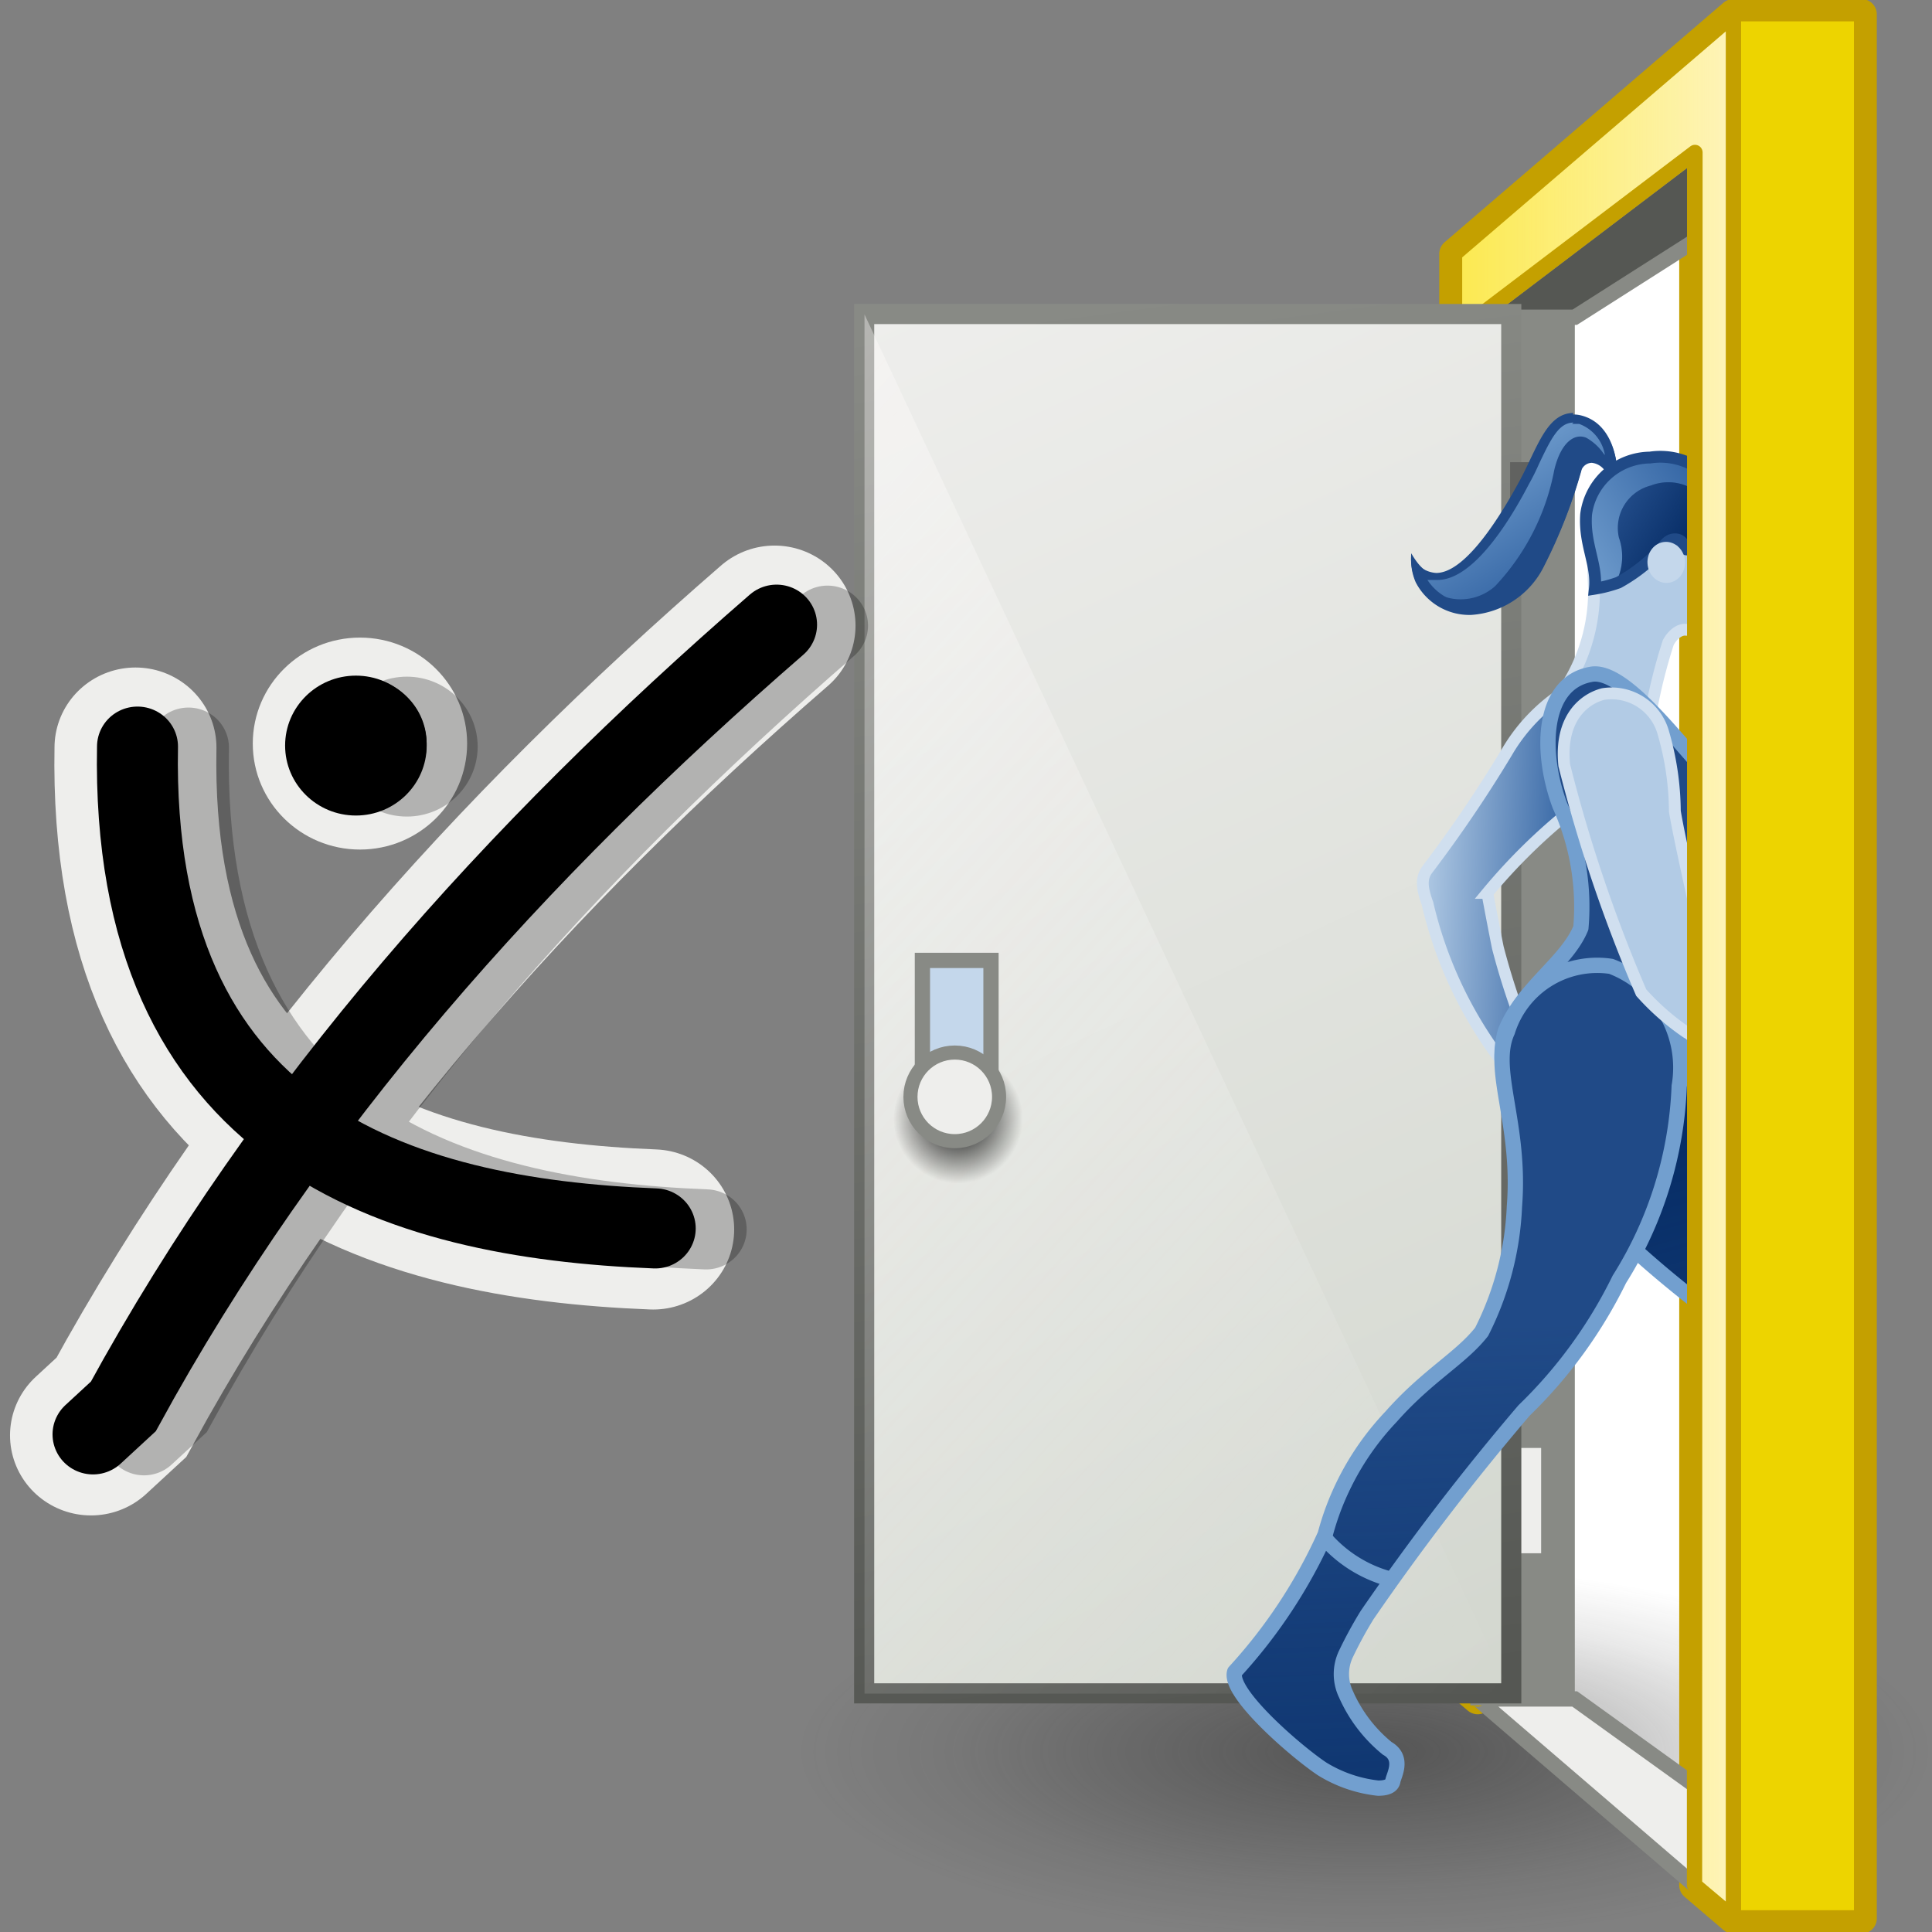 <?xml version="1.0" encoding="UTF-8" standalone="no"?>
<svg
   xmlns:dc="http://purl.org/dc/elements/1.1/"
   xmlns:cc="http://creativecommons.org/ns#"
   xmlns:rdf="http://www.w3.org/1999/02/22-rdf-syntax-ns#"
   xmlns:svg="http://www.w3.org/2000/svg"
   xmlns="http://www.w3.org/2000/svg"
   xmlns:xlink="http://www.w3.org/1999/xlink"
   xmlns:sodipodi="http://sodipodi.sourceforge.net/DTD/sodipodi-0.dtd"
   xmlns:inkscape="http://www.inkscape.org/namespaces/inkscape"
   viewBox="0 0 48 48"
   version="1.1"
   id="svg145"
   sodipodi:docname="kinefx-rop_fbxcharacteroutput.svg"
   inkscape:version="1.0.1 (3bc2e813f5, 2020-09-07)">
  <rect x="0" y="0" width="48" height="48" fill="#808080" stroke="none"/>
  <sodipodi:namedview
     pagecolor="#ffffff"
     bordercolor="#666666"
     borderopacity="1"
     objecttolerance="10"
     gridtolerance="10"
     guidetolerance="10"
     inkscape:pageopacity="0"
     inkscape:pageshadow="2"
     inkscape:window-width="2560"
     inkscape:window-height="1377"
     id="namedview147"
     showgrid="false"
     inkscape:zoom="15.3125"
     inkscape:cx="33.944387"
     inkscape:cy="23.615392"
     inkscape:window-x="-8"
     inkscape:window-y="-8"
     inkscape:window-maximized="1"
     inkscape:current-layer="svg145"
     inkscape:snap-global="false" />
  <defs
     id="defs47">
    <style
       id="style2">.cls-1,.cls-15,.cls-17,.cls-19,.cls-23,.cls-28,.cls-3,.cls-5{fill:none;}.cls-2{fill:url(#radial-gradient);}.cls-3,.cls-32,.cls-5{stroke:#c4a000;}.cls-23,.cls-3,.cls-5{stroke-linecap:round;stroke-linejoin:round;}.cls-15,.cls-3{stroke-width:0.7px;}.cls-4{fill:#edd400;}.cls-10,.cls-17,.cls-23,.cls-32,.cls-33,.cls-5,.cls-6,.cls-7{stroke-width:0.35px;}.cls-6{fill:#eeeeec;}.cls-10,.cls-33,.cls-6,.cls-7{stroke:#888a85;}.cls-10,.cls-15,.cls-17,.cls-19,.cls-28,.cls-32,.cls-33,.cls-6,.cls-7{stroke-miterlimit:10;}.cls-7{fill:#555753;}.cls-32,.cls-8{fill:#fce94f;}.cls-14,.cls-9{opacity:0.62;}.cls-9{fill:url(#linear-gradient);}.cls-10{fill:#888a85;}.cls-11{fill:#616260;}.cls-12{fill:#ef2929;}.cls-13{fill:url(#linear-gradient-2);}.cls-14{fill:url(#linear-gradient-3);}.cls-15{stroke:#a40000;}.cls-16{clip-path:url(#clip-path);}.cls-17{stroke:#231f20;}.cls-18{fill:url(#linear-gradient-4);}.cls-19{stroke:#d0dfef;}.cls-19,.cls-28{stroke-width:0.27px;}.cls-20{fill:#204a87;}.cls-21{fill:url(#New_Gradient_Swatch_2);}.cls-22{fill:url(#linear-gradient-5);}.cls-23{stroke:#729fcf;}.cls-24{fill:url(#linear-gradient-6);}.cls-25{fill:#3465a4;}.cls-26{fill:url(#New_Gradient_Swatch_2-2);}.cls-27{fill:url(#linear-gradient-7);}.cls-28{stroke:#204a87;}.cls-29,.cls-33{fill:#c4d7eb;}.cls-30{fill:url(#linear-gradient-8);}.cls-31{fill:url(#linear-gradient-9);}</style>
    <radialGradient
       id="radial-gradient"
       cx="8.92"
       cy="40.95"
       r="20.08"
       gradientTransform="matrix(1.19,0,0,0.25,13.22,30.8)"
       gradientUnits="userSpaceOnUse">
      <stop
         offset="0.03"
         stop-color="#2c2c2c"
         stop-opacity="0.5"
         id="stop4" />
      <stop
         offset="0.68"
         stop-color="#2c2c2c"
         stop-opacity="0.1"
         id="stop6" />
      <stop
         offset="0.93"
         stop-color="#2c2c2c"
         stop-opacity="0"
         id="stop8" />
    </radialGradient>
    <linearGradient
       id="linear-gradient"
       x1="23.73"
       y1="24"
       x2="30.11"
       y2="24"
       gradientUnits="userSpaceOnUse">
      <stop
         offset="0"
         stop-color="#fff"
         stop-opacity="0"
         id="stop11" />
      <stop
         offset="1"
         stop-color="snow"
         id="stop13" />
    </linearGradient>
    <linearGradient
       id="linear-gradient-2"
       x1="23.23"
       y1="26.87"
       x2="5.22"
       y2="20.75"
       gradientUnits="userSpaceOnUse"
       gradientTransform="matrix(1.086,0,0,1.086,10.367,-2.055)">
      <stop
         offset="0"
         stop-color="#ef2929"
         stop-opacity="0"
         id="stop16" />
      <stop
         offset="1"
         stop-color="#a40000"
         id="stop18" />
      <stop
         offset="1"
         stop-color="snow"
         id="stop20" />
    </linearGradient>
    <linearGradient
       id="linear-gradient-3"
       x1="9.19"
       y1="39.37"
       x2="47.91"
       y2="4.07"
       xlink:href="#linear-gradient" />
    <clipPath
       id="clip-path">
      <rect
         class="cls-1"
         x="16.54"
         y="8.49"
         width="12.68"
         height="35.33"
         id="rect24" />
    </clipPath>
    <linearGradient
       id="linear-gradient-4"
       x1="16.13"
       y1="14.92"
       x2="19.44"
       y2="14.92"
       gradientTransform="matrix(1, 0.05, -0.05, 1, 7.59, 6.09)"
       gradientUnits="userSpaceOnUse">
      <stop
         offset="0"
         stop-color="#b2cbe5"
         id="stop27" />
      <stop
         offset="1"
         stop-color="#3465a4"
         id="stop29" />
    </linearGradient>
    <linearGradient
       id="New_Gradient_Swatch_2"
       x1="13.73"
       y1="-47.16"
       x2="16.28"
       y2="-44.81"
       gradientTransform="matrix(0.97, 0.27, -0.28, 0.96, -2.1, 53.63)"
       gradientUnits="userSpaceOnUse">
      <stop
         offset="0"
         stop-color="#729fcf"
         id="stop32" />
      <stop
         offset="1"
         stop-color="#3465a4"
         id="stop34" />
    </linearGradient>
    <linearGradient
       id="linear-gradient-5"
       x1="33.8"
       y1="42"
       x2="28.65"
       y2="23.77"
       gradientUnits="userSpaceOnUse">
      <stop
         offset="0"
         stop-color="#00255d"
         stop-opacity="0"
         id="stop37" />
      <stop
         offset="1"
         stop-color="#00255d"
         id="stop39" />
    </linearGradient>
    <linearGradient
       id="linear-gradient-6"
       x1="27.3"
       y1="15.12"
       x2="30.74"
       y2="16.06"
       xlink:href="#linear-gradient-4" />
    <linearGradient
       id="New_Gradient_Swatch_2-2"
       x1="52.17"
       y1="174"
       x2="55.76"
       y2="174"
       gradientTransform="matrix(0.85,-0.53,0.53,0.85,-110,-105.14)"
       xlink:href="#New_Gradient_Swatch_2" />
    <linearGradient
       id="linear-gradient-7"
       x1="53.39"
       y1="173.42"
       x2="54.38"
       y2="175.32"
       gradientTransform="matrix(0.85,-0.53,0.53,0.85,-110,-105.14)"
       xlink:href="#linear-gradient-5" />
    <linearGradient
       id="linear-gradient-8"
       x1="23.75"
       y1="32.29"
       x2="24.46"
       y2="52.23"
       xlink:href="#linear-gradient-5" />
    <linearGradient
       id="linear-gradient-9"
       x1="29.46"
       y1="17.97"
       x2="33.26"
       y2="39.56"
       xlink:href="#linear-gradient-4" />
    <linearGradient
       inkscape:collect="always"
       xlink:href="#linear-gradient"
       id="linearGradient974"
       gradientUnits="userSpaceOnUse"
       x1="23.73"
       y1="24"
       x2="30.11"
       y2="24" />
    <linearGradient
       inkscape:collect="always"
       xlink:href="#linear-gradient-4"
       id="linearGradient976"
       gradientUnits="userSpaceOnUse"
       gradientTransform="matrix(1,0.05,-0.05,1,7.59,6.09)"
       x1="16.13"
       y1="14.92"
       x2="19.44"
       y2="14.92" />
    <linearGradient
       inkscape:collect="always"
       xlink:href="#New_Gradient_Swatch_2"
       id="linearGradient978"
       gradientUnits="userSpaceOnUse"
       gradientTransform="matrix(0.97,0.27,-0.28,0.96,-2.1,53.63)"
       x1="13.73"
       y1="-47.16"
       x2="16.28"
       y2="-44.81" />
    <linearGradient
       inkscape:collect="always"
       xlink:href="#linear-gradient-5"
       id="linearGradient980"
       gradientUnits="userSpaceOnUse"
       x1="33.8"
       y1="42"
       x2="28.65"
       y2="23.77" />
    <linearGradient
       id="linear-gradient-3-7"
       x1="77.79"
       y1="39.37"
       x2="116.5"
       y2="4.07"
       gradientTransform="matrix(-1,0,0,1,114.39,0)"
       xlink:href="#linear-gradient-99" />
    <linearGradient
       id="linear-gradient-99"
       x1="12.4"
       y1="20.64"
       x2="6.65"
       y2="15.23"
       gradientUnits="userSpaceOnUse">
      <stop
         offset="0"
         stop-color="#fff"
         stop-opacity="0"
         id="stop11-0" />
      <stop
         offset="1"
         stop-color="snow"
         id="stop13-5" />
    </linearGradient>
    <linearGradient
       inkscape:collect="always"
       xlink:href="#linearGradient1046"
       id="linearGradient1048"
       x1="-26.744"
       y1="-41.645"
       x2="-11.046"
       y2="-7.933"
       gradientUnits="userSpaceOnUse"
       gradientTransform="rotate(180,-2.495,-1.33)" />
    <linearGradient
       inkscape:collect="always"
       id="linearGradient1046">
      <stop
         style="stop-color:#d3d7cf;stop-opacity:1"
         offset="0"
         id="stop1042" />
      <stop
         style="stop-color:#eeeeec;stop-opacity:1"
         offset="1"
         id="stop1044" />
    </linearGradient>
    <linearGradient
       inkscape:collect="always"
       xlink:href="#linearGradient1112"
       id="linearGradient1114"
       x1="-21.333"
       y1="-42.292"
       x2="-16.683"
       y2="-7.626"
       gradientUnits="userSpaceOnUse"
       gradientTransform="rotate(180,-2.495,-1.33)" />
    <linearGradient
       inkscape:collect="always"
       id="linearGradient1112">
      <stop
         style="stop-color:#555753;stop-opacity:1;"
         offset="0"
         id="stop1108" />
      <stop
         style="stop-color:#888a85;stop-opacity:1"
         offset="1"
         id="stop1110" />
    </linearGradient>
    <linearGradient
       id="linear-gradient-3-5"
       x1="77.79"
       y1="39.37"
       x2="116.5"
       y2="4.07"
       gradientTransform="matrix(-1,0,0,1,114.39,0)"
       xlink:href="#linear-gradient-99" />
    <radialGradient
       inkscape:collect="always"
       xlink:href="#linearGradient1056"
       id="radialGradient1058"
       cx="25.015"
       cy="27.926"
       fx="25.015"
       fy="27.926"
       r="1.101"
       gradientUnits="userSpaceOnUse"
       gradientTransform="matrix(1.461,0,0,1.461,-28.167,-15.545)" />
    <linearGradient
       inkscape:collect="always"
       id="linearGradient1056">
      <stop
         style="stop-color:#000000;stop-opacity:1;"
         offset="0"
         id="stop1052" />
      <stop
         style="stop-color:#000000;stop-opacity:0;"
         offset="1"
         id="stop1054" />
    </linearGradient>
  </defs>
  <title
     id="title49">5-Character Import</title>
  <path
     style="fill:#ffffff;fill-rule:evenodd;stroke:none;stroke-width:1px;stroke-linecap:butt;stroke-linejoin:miter;stroke-opacity:1"
     d="m 44.213,1.671 -7.614,5.065 1.606,36.104 5.747,4.022 z"
     id="path1040" />
  <g
     id="shadow"
     transform="matrix(0.633,0,0,1,18.819,2.482)"
     style="stroke-width:1.257">
    <ellipse
       class="cls-2"
       cx="23.8"
       cy="40.95"
       rx="22.88"
       ry="4.8"
       id="ellipse51"
       style="fill:url(#radial-gradient);stroke-width:1.257" />
  </g>
  <polygon
     class="cls-3"
     points="30.11,45.78 29.22,45.02 29.22,5.38 24.26,9.15 24.26,40.76 23.73,40.31 23.73,7.7 30.11,2.22 33.04,2.22 33.04,45.78 "
     id="polygon54"
     transform="matrix(1.086,0,0,1.086,10.367,-2.055)" />
  <rect
     class="cls-4"
     x="43.055"
     y="0.356"
     width="3.181"
     height="47.278"
     id="rect56"
     style="stroke-width:1" />
  <rect
     class="cls-5"
     x="43.055"
     y="0.356"
     width="3.181"
     height="47.278"
     id="rect58" />
  <polyline
     class="cls-6"
     points="29.22 45.02 24.26 40.76 26.48 40.76 29.73 43.1"
     id="polyline60"
     transform="matrix(1.086,0,0,1.086,10.367,-2.055)" />
  <polyline
     class="cls-7"
     points="29.23 5.38 24.26 9.15 26.48 9.15 29.73 7.08"
     id="polyline62"
     transform="matrix(1.086,0,0,1.086,10.367,-2.055)" />
  <polygon
     class="cls-8"
     points="29.23,5.38 29.22,45.02 30.11,45.77 30.11,2.23 23.73,7.7 23.73,40.31 24.26,40.76 24.26,9.15 "
     id="polygon64"
     style="stroke-width:0.921"
     transform="matrix(1.086,0,0,1.086,10.367,-2.055)" />
  <polygon
     class="cls-9"
     points="29.23,5.38 29.22,45.02 30.11,45.77 30.11,2.23 23.73,7.7 23.73,40.31 24.26,40.76 24.26,9.15 "
     id="polygon66"
     style="fill:url(#linearGradient974);stroke-width:0.921"
     transform="matrix(1.086,0,0,1.086,10.367,-2.055)" />
  <polygon
     class="cls-5"
     points="29.23,5.38 29.22,45.02 30.11,45.77 30.11,2.23 23.73,7.7 23.73,40.31 24.26,40.76 24.26,9.15 "
     id="polygon68"
     transform="matrix(1.086,0,0,1.086,10.367,-2.055)" />
  <rect
     class="cls-10"
     x="36.704"
     y="7.879"
     width="2.247"
     height="34.316"
     id="rect70" />
  <rect
     class="cls-11"
     x="37.518"
     y="35.974"
     width="0.771"
     height="2.616"
     id="rect72"
     style="stroke-width:1;fill:#eeeeec" />
  <g
     id="g1260"
     transform="translate(15.424,2.54)">
    <path
       id="rect82"
       style="fill:url(#linearGradient1048);fill-opacity:1;stroke:url(#linearGradient1114);stroke-width:0.5;stroke-miterlimit:10;stroke-dasharray:none"
       d="M 22.123,39.531 H 6.046 V 5.262 H 22.123 Z"
       class="cls-15" />
    <polygon
       class="cls-14"
       points="20.79,40.76 20.79,9.15 35.61,40.76 "
       id="polygon80"
       style="fill:url(#linear-gradient-3-5);stroke-width:0.922"
       transform="matrix(1.084,0,0,1.084,-16.482,-4.647)" />
    <circle
       class="cls-6"
       cx="8.389"
       cy="25.265"
       r="1.609"
       id="circle1050"
       style="fill:url(#radialGradient1058);fill-opacity:1;stroke:none" />
    <rect
       style="color:#000000;font-variation-settings:normal;overflow:visible;vector-effect:none;fill:#c4d7eb;fill-opacity:1;stroke:#888a85;stroke-width:0.379px;stroke-linecap:butt;stroke-linejoin:miter;stroke-miterlimit:10;stroke-dasharray:none;stroke-dashoffset:0;stroke-opacity:1;stop-color:#000000"
       id="rect1166"
       width="1.704"
       height="3.872"
       x="7.493"
       y="21.321" />
    <circle
       class="cls-6"
       cx="8.297"
       cy="24.711"
       r="1.101"
       id="circle86" />
  </g>
  <rect
     class="cls-11"
     x="37.518"
     y="11.483"
     width="0.771"
     height="2.616"
     id="rect74"
     style="stroke-width:1" />
  <g
     class="cls-16"
     clip-path="url(#clip-path)"
     id="g136"
     style="stroke-width:0.921"
     transform="matrix(1.086,0,0,1.086,10.367,-2.055)">
    <circle
       class="cls-17"
       cx="29.5"
       cy="24.08"
       r="0.73"
       id="circle84" />
    <path
       class="cls-18"
       d="m 26.41,17.62 a 4.09,4.09 0 0 0 -1.49,1.49 30.22,30.22 0 0 1 -1.81,2.67 c -0.16,0.21 -0.12,0.45 0,0.78 a 9.55,9.55 0 0 0 1.63,3.52 l 0.66,-0.46 a 16.27,16.27 0 0 1 -0.68,-2.05 c -0.13,-0.65 -0.24,-1.25 -0.24,-1.25 a 13.22,13.22 0 0 1 1.95,-1.91"
       id="path86"
       style="fill:url(#linearGradient976);stroke-width:0.921" />
    <path
       class="cls-19"
       d="m 26.41,17.62 a 4.09,4.09 0 0 0 -1.49,1.49 30.22,30.22 0 0 1 -1.81,2.67 c -0.16,0.21 -0.12,0.45 0,0.78 a 9.55,9.55 0 0 0 1.63,3.52 l 0.66,-0.46 a 16.27,16.27 0 0 1 -0.68,-2.05 c -0.13,-0.65 -0.24,-1.25 -0.24,-1.25 a 13.22,13.22 0 0 1 1.95,-1.91"
       id="path88" />
    <path
       class="cls-20"
       d="m 27.24,12.91 c 0,-0.44 -0.45,-0.6 -0.6,-0.31 a 11.28,11.28 0 0 1 -0.87,2.23 c -0.95,1.61 -2.56,1.2 -2.93,0.35 a 1.32,1.32 0 0 1 -0.1,-0.63 c 0.36,0.63 0.72,0.62 1.27,0.17 a 9,9 0 0 0 1.32,-1.93 c 0.23,-0.44 0.52,-1.6 1.31,-1.39 0.79,0.21 0.81,1.24 0.81,1.24"
       id="path90"
       style="stroke-width:0.921" />
    <path
       class="cls-21"
       d="m 27.41,12.7 -0.07,0.09 a 1.2,1.2 0 0 0 -0.59,-0.88 c -0.27,-0.12 -0.59,0.1 -0.74,0.74 A 5.3,5.3 0 0 1 24.66,15.3 1.18,1.18 0 0 1 23,15.22 1,1 0 0 1 22.78,14.7 v 0 c 0.51,0.83 1.37,0.34 2.41,-1.4 0.36,-0.62 0.62,-2.05 1.41,-1.85 0.79,0.2 0.81,1.25 0.81,1.25 z"
       id="path92"
       style="fill:url(#linearGradient978);stroke-width:0.921" />
    <path
       class="cls-20"
       d="m 26.42,11.59 v 0 h 0.16 a 0.92,0.92 0 0 1 0.59,0.71 0.53,0.53 0 0 0 -0.3,-0.09 0.48,0.48 0 0 0 -0.43,0.27 2.13,2.13 0 0 0 -0.18,0.53 7.13,7.13 0 0 1 -0.68,1.69 1.72,1.72 0 0 1 -1.47,1 1.19,1.19 0 0 1 -1,-0.54 h 0.23 c 0.77,0 1.57,-1.19 2.09,-2.19 a 4.93,4.93 0 0 0 0.23,-0.46 c 0.28,-0.59 0.46,-0.95 0.79,-0.95 m 0,-0.22 c -0.61,0 -0.83,0.8 -1.22,1.53 C 24.57,14.09 23.87,15 23.31,15 a 0.66,0.66 0 0 1 -0.57,-0.41 v 0 a 1.3,1.3 0 0 0 0.1,0.62 1.38,1.38 0 0 0 1.27,0.75 2,2 0 0 0 1.66,-1.1 12,12 0 0 0 0.87,-2.23 0.26,0.26 0 0 1 0.23,-0.15 0.42,0.42 0 0 1 0.37,0.46 l 0.14,-0.17 0.07,-0.1 c 0,0 0,-1 -0.81,-1.25 h -0.22 z"
       id="path94"
       style="stroke-width:0.921" />
    <path
       class="cls-20"
       d="m 38,40.89 c -0.06,-0.1 -0.2,-0.43 -0.48,-0.42 A 6.77,6.77 0 0 0 36.67,40.58 3.82,3.82 0 0 1 35.36,40.41 2.52,2.52 0 0 1 34.55,39.28 49.46,49.46 0 0 1 32.81,34 2.77,2.77 0 0 0 32.57,32.66 v 0 c -0.42,-1 -2.17,-4.1 -2.68,-5 -0.62,-1.08 -1.69,-3 -2.94,-3 -1.54,-0.07 -2.58,1.75 -1.47,3.37 a 24.71,24.71 0 0 0 4.05,3.84 5,5 0 0 1 1.47,1.68 3.48,3.48 0 0 1 0,1.17 4.91,4.91 0 0 0 1,3.31 21.24,21.24 0 0 1 1.76,3.54 2.91,2.91 0 0 0 0.68,1.22 c 0.33,0.12 0.71,-0.15 0.92,-0.27 0.21,-0.12 2.17,-1.27 2.34,-1.37 0.17,-0.1 0.35,-0.15 0.3,-0.26 z"
       id="path96"
       style="stroke-width:0.921" />
    <path
       class="cls-22"
       d="m 38,40.89 c -0.06,-0.1 -0.2,-0.43 -0.48,-0.42 A 6.77,6.77 0 0 0 36.67,40.58 3.82,3.82 0 0 1 35.36,40.41 2.52,2.52 0 0 1 34.55,39.28 49.46,49.46 0 0 1 32.81,34 2.77,2.77 0 0 0 32.57,32.66 v 0 c -0.42,-1 -2.17,-4.1 -2.68,-5 -0.62,-1.08 -1.69,-3 -2.94,-3 -1.54,-0.07 -2.58,1.75 -1.47,3.37 a 24.71,24.71 0 0 0 4.05,3.84 5,5 0 0 1 1.47,1.68 3.48,3.48 0 0 1 0,1.17 4.91,4.91 0 0 0 1,3.31 21.24,21.24 0 0 1 1.76,3.54 2.91,2.91 0 0 0 0.68,1.22 c 0.33,0.12 0.71,-0.15 0.92,-0.27 0.21,-0.12 2.17,-1.27 2.34,-1.37 0.17,-0.1 0.35,-0.15 0.3,-0.26 z"
       id="path98"
       style="fill:url(#linearGradient980);stroke-width:0.921" />
    <path
       class="cls-23"
       d="m 38,40.89 c -0.06,-0.1 -0.2,-0.43 -0.48,-0.42 A 6.77,6.77 0 0 0 36.67,40.58 3.82,3.82 0 0 1 35.36,40.41 2.52,2.52 0 0 1 34.55,39.28 49.46,49.46 0 0 1 32.81,34 2.77,2.77 0 0 0 32.57,32.66 v 0 c -0.42,-1 -2.17,-4.1 -2.68,-5 -0.62,-1.08 -1.69,-3 -2.94,-3 -1.54,-0.07 -2.58,1.75 -1.47,3.37 a 24.71,24.71 0 0 0 4.05,3.84 5,5 0 0 1 1.47,1.68 3.48,3.48 0 0 1 0,1.17 4.91,4.91 0 0 0 1,3.31 21.24,21.24 0 0 1 1.76,3.54 2.91,2.91 0 0 0 0.68,1.22 c 0.33,0.12 0.71,-0.15 0.92,-0.27 0.21,-0.12 2.17,-1.27 2.34,-1.37 0.17,-0.1 0.35,-0.15 0.3,-0.26 z"
       id="path100" />
    <path
       class="cls-24"
       d="m 28.22,18.18 a 12.32,12.32 0 0 1 0.4,-1.59 c 0.08,-0.15 0.24,-0.31 0.41,-0.29 h 0.32 c 0.13,0 0.35,-0.18 0.47,-0.5 A 4,4 0 0 0 30,14 1.3,1.3 0 0 0 29.64,13.07 2.13,2.13 0 0 0 28.34,12.76 1.52,1.52 0 0 0 26.92,14 a 7.93,7.93 0 0 0 0,1.26 4.37,4.37 0 0 1 -0.6,2.25"
       id="path102"
       style="fill:url(#linear-gradient-6);stroke-width:0.921" />
    <path
       class="cls-19"
       d="m 28.22,18.18 a 12.32,12.32 0 0 1 0.4,-1.59 c 0.08,-0.15 0.24,-0.31 0.41,-0.29 h 0.32 c 0.13,0 0.35,-0.18 0.47,-0.5 A 4,4 0 0 0 30,14 1.3,1.3 0 0 0 29.64,13.07 2.13,2.13 0 0 0 28.34,12.76 1.52,1.52 0 0 0 26.92,14 a 12.11,12.11 0 0 0 0,1.33 4.06,4.06 0 0 1 -0.58,2.18"
       id="path104" />
    <path
       class="cls-25"
       d="m 26.94,15.36 a 3,3 0 0 0 0.54,-0.14 3.81,3.81 0 0 0 1.05,-0.85 c 0.15,-0.22 0.42,-0.15 0.43,0 0.01,0.15 0.23,0.12 0.26,-0.1 a 1.42,1.42 0 0 1 0.69,-0.79 1,1 0 0 0 -0.38,-0.7 1.49,1.49 0 0 0 -1.33,-0.42 1.75,1.75 0 0 0 -1.46,1.3 c -0.05,0.68 0.26,1.15 0.2,1.7 z"
       id="path106"
       style="stroke-width:0.921" />
    <path
       class="cls-26"
       d="m 26.94,15.36 a 3,3 0 0 0 0.54,-0.14 3.81,3.81 0 0 0 1.05,-0.85 c 0.15,-0.22 0.42,-0.15 0.43,0 0.01,0.15 0.23,0.12 0.26,-0.1 a 1.42,1.42 0 0 1 0.69,-0.79 1,1 0 0 0 -0.38,-0.7 1.49,1.49 0 0 0 -1.33,-0.42 1.75,1.75 0 0 0 -1.46,1.3 c -0.05,0.68 0.26,1.15 0.2,1.7 z"
       id="path108"
       style="fill:url(#New_Gradient_Swatch_2-2);stroke-width:0.921" />
    <path
       class="cls-20"
       d="m 28.22,13 a 1,1 0 0 0 -0.73,1.19 1.3,1.3 0 0 1 -0.08,1.05 v 0 h 0.07 a 3.81,3.81 0 0 0 1.05,-0.85 c 0.15,-0.22 0.42,-0.15 0.43,0 0.01,0.15 0.23,0.12 0.26,-0.1 a 1.07,1.07 0 0 1 0.28,-0.46 l 0.16,-0.16 A 1.1,1.1 0 0 0 28.22,13 Z"
       id="path110"
       style="stroke-width:0.921" />
    <path
       class="cls-27"
       d="m 28.22,13 a 1,1 0 0 0 -0.73,1.19 1.3,1.3 0 0 1 -0.08,1.05 v 0 h 0.07 a 3.81,3.81 0 0 0 1.05,-0.85 c 0.15,-0.22 0.42,-0.15 0.43,0 0.01,0.15 0.23,0.12 0.26,-0.1 a 1.07,1.07 0 0 1 0.28,-0.46 l 0.16,-0.16 A 1.1,1.1 0 0 0 28.22,13 Z"
       id="path112"
       style="fill:url(#linear-gradient-7);stroke-width:0.921" />
    <path
       class="cls-28"
       d="m 26.94,15.36 a 3,3 0 0 0 0.54,-0.14 3.81,3.81 0 0 0 1.05,-0.85 c 0.15,-0.22 0.42,-0.15 0.43,0 0.01,0.15 0.23,0.12 0.26,-0.1 a 1.42,1.42 0 0 1 0.69,-0.79 1,1 0 0 0 -0.38,-0.7 1.58,1.58 0 0 0 -1.33,-0.42 1.49,1.49 0 0 0 -1.46,1.3 c -0.05,0.68 0.26,1.15 0.2,1.7 z"
       id="path114" />
    <ellipse
       class="cls-29"
       cx="28.57"
       cy="14.76"
       rx="0.43"
       ry="0.47"
       transform="rotate(-3.48,28.548,14.706)"
       id="ellipse116"
       style="stroke-width:0.921" />
    <path
       class="cls-20"
       d="m 29.54,19.59 a 1.21,1.21 0 0 1 0.46,1.59 2.51,2.51 0 0 0 -0.27,1.4 10.17,10.17 0 0 1 -0.81,3.78 c -0.4,1.18 -0.16,0.81 -0.89,1.54 -1,1 -3.69,-0.4 -3.14,-2.41 0.4,-1 1.41,-1.58 1.73,-2.37 a 5.6,5.6 0 0 0 -0.48,-2.8 c -0.46,-1.23 -0.41,-2.8 0.71,-3 0.78,-0.16 2.15,1.78 2.69,2.27 z"
       id="path118"
       style="stroke-width:0.921" />
    <path
       class="cls-23"
       d="m 29.54,19.59 a 1.21,1.21 0 0 1 0.46,1.59 2.51,2.51 0 0 0 -0.27,1.4 10.17,10.17 0 0 1 -0.81,3.78 c -0.4,1.18 -0.16,0.81 -0.89,1.54 -1,1 -3.69,-0.4 -3.14,-2.41 0.4,-1 1.41,-1.58 1.73,-2.37 a 5.6,5.6 0 0 0 -0.48,-2.8 c -0.46,-1.23 -0.41,-2.8 0.71,-3 0.78,-0.16 2.15,1.78 2.69,2.27 z"
       id="path120" />
    <path
       class="cls-20"
       d="m 27.31,24 a 2.15,2.15 0 0 0 -2.37,1.49 c -0.4,0.87 0.31,2.09 0.16,4 a 7,7 0 0 1 -0.75,2.87 c -0.48,0.61 -1.38,0.89 -2.07,1.94 A 14.18,14.18 0 0 0 20.79,37.23 6.82,6.82 0 0 1 20,38.6 c -0.23,0.39 -0.61,0.71 -0.74,0.94 -0.13,0.23 -0.48,0.35 -0.51,0.61 -0.03,0.26 0.45,0.9 0.65,1.09 a 10.69,10.69 0 0 0 1.33,1.13 3.08,3.08 0 0 0 1.28,0.44 c 0.2,0 0.32,-0.05 0.34,-0.17 0.02,-0.12 0.23,-0.45 0.16,-0.53 a 1.54,1.54 0 0 0 -0.29,-0.21 6.2,6.2 0 0 1 -0.94,-1.23 1.07,1.07 0 0 1 0,-0.94 0.67,0.67 0 0 0 0.09,-0.32 v 0 l 0.39,-0.56 a 56.48,56.48 0 0 1 3.59,-4.68 10.73,10.73 0 0 0 2.18,-3 A 8.94,8.94 0 0 0 28.9,26.75 2.48,2.48 0 0 0 27.31,24 Z"
       id="path122"
       style="stroke-width:0.921" />
    <path
       class="cls-30"
       d="m 27.31,24 a 2.15,2.15 0 0 0 -2.37,1.49 c -0.4,0.87 0.31,2.09 0.16,4 a 7,7 0 0 1 -0.75,2.87 c -0.48,0.61 -1.38,0.89 -2.07,1.94 A 14.18,14.18 0 0 0 20.79,37.23 6.82,6.82 0 0 1 20,38.6 c -0.23,0.39 -0.61,0.71 -0.74,0.94 -0.13,0.23 -0.48,0.35 -0.51,0.61 -0.03,0.26 0.45,0.9 0.65,1.09 a 10.69,10.69 0 0 0 1.33,1.13 3.08,3.08 0 0 0 1.28,0.44 c 0.2,0 0.32,-0.05 0.34,-0.17 0.02,-0.12 0.23,-0.45 0.16,-0.53 a 1.54,1.54 0 0 0 -0.29,-0.21 6.2,6.2 0 0 1 -0.94,-1.23 1.07,1.07 0 0 1 0,-0.94 0.67,0.67 0 0 0 0.09,-0.32 v 0 l 0.39,-0.56 a 56.48,56.48 0 0 1 3.59,-4.68 10.73,10.73 0 0 0 2.18,-3 A 8.94,8.94 0 0 0 28.9,26.75 2.48,2.48 0 0 0 27.31,24 Z"
       id="path124"
       style="fill:url(#linear-gradient-8);stroke-width:0.921" />
    <path
       class="cls-23"
       d="m 27.31,24 a 2.15,2.15 0 0 0 -2.37,1.49 c -0.4,0.87 0.31,2.09 0.16,4 a 7,7 0 0 1 -0.75,2.87 c -0.48,0.61 -1.24,1 -2.07,1.94 A 6.24,6.24 0 0 0 20.77,37 11.8,11.8 0 0 1 18.7,40.14 c -0.15,0.48 1.4,1.82 2,2.22 a 3.08,3.08 0 0 0 1.28,0.44 c 0.2,0 0.32,-0.05 0.34,-0.17 0.02,-0.12 0.26,-0.52 -0.13,-0.74 a 3.32,3.32 0 0 1 -0.94,-1.23 1.07,1.07 0 0 1 0,-0.94 9.54,9.54 0 0 1 0.48,-0.88 56.48,56.48 0 0 1 3.59,-4.68 10.73,10.73 0 0 0 2.18,-3 8.94,8.94 0 0 0 1.37,-4.42 A 2.48,2.48 0 0 0 27.31,24 Z"
       id="path126" />
    <path
       class="cls-31"
       d="m 31,26.36 a 17.47,17.47 0 0 1 1.89,0.66 c 0.41,0.22 0.38,0.38 0.38,0.38 a 2.73,2.73 0 0 0 0.48,1.07 2.4,2.4 0 0 1 0.32,1.27 c 0,0.34 0.1,0.47 0.2,0.38 a 1.19,1.19 0 0 0 0.22,-0.35 c 0,0 0.28,0.19 0.34,-0.37 a 3.43,3.43 0 0 0 -0.47,-2 3.06,3.06 0 0 0 -1,-0.95 27.64,27.64 0 0 1 -3.62,-2.48 0.9,0.9 0 0 1 -0.33,-0.52 c -0.16,-0.71 -0.55,-2.44 -0.64,-3 a 6.55,6.55 0 0 0 -0.26,-1.78 1.23,1.23 0 0 0 -1.38,-0.9 c -0.43,0.11 -1,0.55 -0.89,1.63 a 34.26,34.26 0 0 0 1.76,5.2 5.66,5.66 0 0 0 3,1.76 z"
       id="path128"
       style="fill:url(#linear-gradient-9);stroke-width:0.921" />
    <path
       class="cls-19"
       d="m 31,26.36 a 17.47,17.47 0 0 1 1.89,0.66 c 0.41,0.22 0.38,0.38 0.38,0.38 a 2.73,2.73 0 0 0 0.48,1.07 2.4,2.4 0 0 1 0.32,1.27 c 0,0.34 0.1,0.47 0.2,0.38 a 1.19,1.19 0 0 0 0.22,-0.35 c 0,0 0.28,0.19 0.34,-0.37 a 3.43,3.43 0 0 0 -0.47,-2 3.06,3.06 0 0 0 -1,-0.95 27.64,27.64 0 0 1 -3.62,-2.48 0.9,0.9 0 0 1 -0.33,-0.52 c -0.16,-0.71 -0.55,-2.44 -0.64,-3 a 6.55,6.55 0 0 0 -0.26,-1.78 1.23,1.23 0 0 0 -1.38,-0.9 c -0.43,0.11 -1,0.55 -0.89,1.63 a 34.26,34.26 0 0 0 1.76,5.2 5.66,5.66 0 0 0 3,1.76 z"
       id="path130" />
    <path
       class="cls-23"
       d="m 20.75,37.07 a 3,3 0 0 0 1.48,0.94"
       id="path132" />
    <path
       class="cls-23"
       d="M 32.6,38.69 A 2.66,2.66 0 0 0 34,38.1"
       id="path134" />
  </g>
  <line
     class="cls-32"
     x1="42.089"
     y1="3.786"
     x2="42.089"
     y2="46.819"
     id="line138" />
  <g
     id="g3345"
     transform="matrix(1.437,0,0,1.421,-0.399,12.564)"
     style="stroke-width:0.7">
    <path
       style="fill:none;fill-rule:evenodd;stroke:#eeeeec;stroke-width:2.8;stroke-linecap:round;stroke-linejoin:miter;stroke-miterlimit:4;stroke-dasharray:none;stroke-opacity:1"
       d="m 1.851,16.254 0.524,-0.489 C 5.222,10.495 9.148,6.064 13.669,2.097"
       id="path3859"
       sodipodi:nodetypes="ccc" />
    <path
       style="fill:none;fill-rule:evenodd;stroke:#eeeeec;stroke-width:2.8;stroke-linecap:round;stroke-linejoin:miter;stroke-miterlimit:4;stroke-dasharray:none;stroke-opacity:1"
       d="M 2.62,4.229 C 2.494,11.024 7.09,12.478 11.571,12.654"
       id="path3857"
       sodipodi:nodetypes="cc" />
    <path
       id="path3881"
       style="fill:none;fill-rule:evenodd;stroke:#000000;stroke-width:1.4;stroke-linecap:round;stroke-linejoin:miter;stroke-miterlimit:4;stroke-dasharray:none;stroke-opacity:0.251"
       d="m 3.536,4.229 c -0.126,6.794 4.47,8.249 8.951,8.424 m -9.72,3.6 0.524,-0.489 C 6.138,10.494 10.064,6.064 14.585,2.097" />
    <ellipse
       style="display:inline;overflow:visible;visibility:visible;fill:#000000;fill-opacity:1;fill-rule:evenodd;stroke:#eeeeec;stroke-width:0.7;stroke-linecap:butt;stroke-linejoin:miter;stroke-miterlimit:4;stroke-dasharray:none;stroke-dashoffset:0;stroke-opacity:1;marker:none;marker-start:none;marker-mid:none;marker-end:none;enable-background:accumulate"
       id="path3855"
       cx="6.501"
       cy="4.159"
       rx="1.503"
       ry="1.503" />
    <ellipse
       style="display:inline;overflow:visible;visibility:visible;fill:#000000;fill-opacity:0.251;fill-rule:evenodd;stroke:none;stroke-width:0.581;stroke-linecap:butt;stroke-linejoin:miter;stroke-miterlimit:4;stroke-dasharray:none;stroke-dashoffset:0;stroke-opacity:1;marker:none;marker-start:none;marker-mid:none;marker-end:none;enable-background:accumulate"
       id="path3885"
       cx="7.312"
       cy="4.212"
       rx="1.224"
       ry="1.223" />
    <path
       style="fill:none;fill-rule:evenodd;stroke:#000000;stroke-width:1.4;stroke-linecap:round;stroke-linejoin:miter;stroke-miterlimit:4;stroke-dasharray:none;stroke-opacity:1"
       d="m 2.655,4.212 c -0.126,6.794 4.47,8.249 8.951,8.424"
       id="path3861"
       sodipodi:nodetypes="cc" />
    <path
       style="fill:none;fill-rule:evenodd;stroke:#000000;stroke-width:1.4;stroke-linecap:round;stroke-linejoin:miter;stroke-miterlimit:4;stroke-dasharray:none;stroke-opacity:1"
       d="m 1.886,16.237 0.524,-0.489 C 5.256,10.477 9.183,6.047 13.704,2.08"
       id="path3863"
       sodipodi:nodetypes="ccc" />
    <ellipse
       style="display:inline;overflow:visible;visibility:visible;fill:#000000;fill-opacity:1;fill-rule:evenodd;stroke:none;stroke-width:0.581;stroke-linecap:butt;stroke-linejoin:miter;stroke-miterlimit:4;stroke-dasharray:none;stroke-dashoffset:0;stroke-opacity:1;marker:none;marker-start:none;marker-mid:none;marker-end:none;enable-background:accumulate"
       id="path3865"
       cx="6.431"
       cy="4.194"
       rx="1.224"
       ry="1.223" />
  </g>
</svg>
